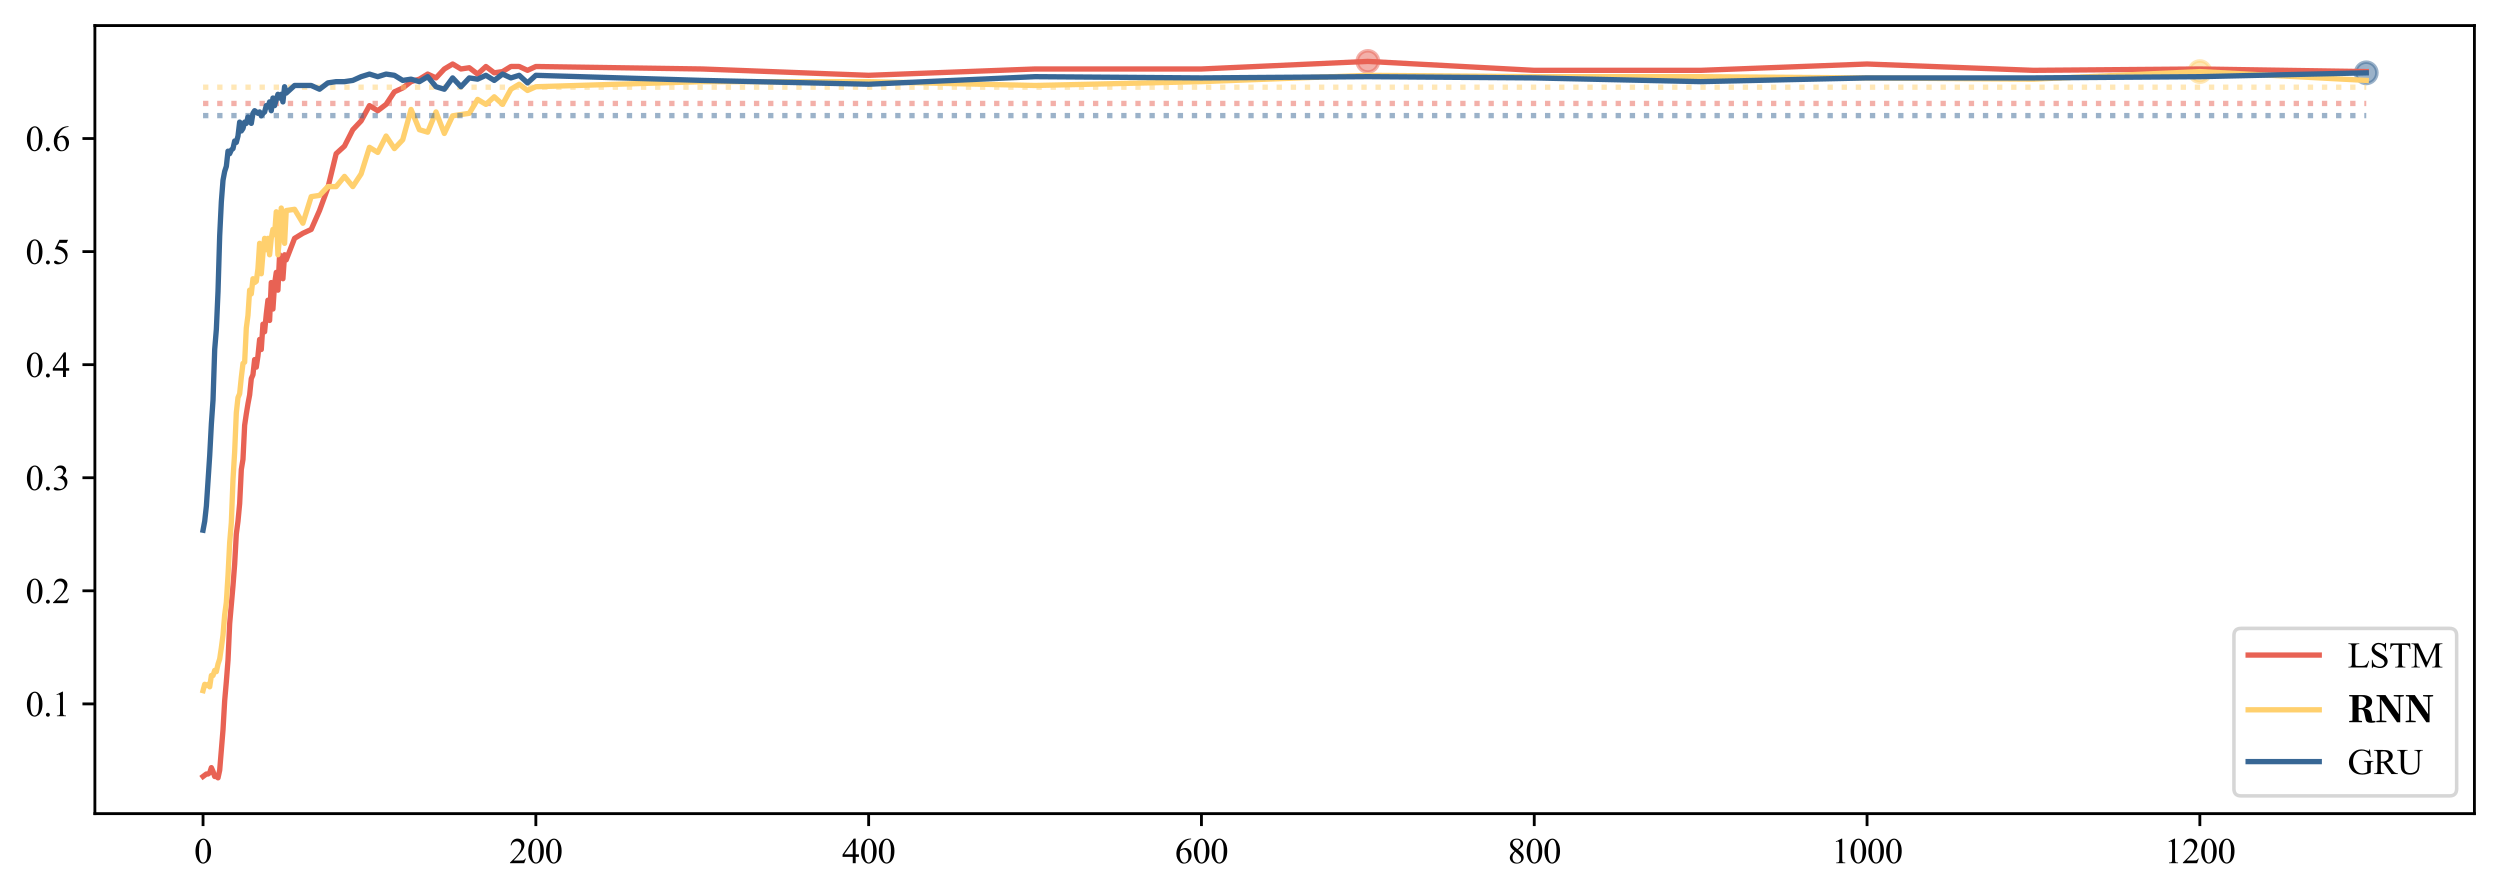 <?xml version="1.0" encoding="utf-8" standalone="no"?>
<!DOCTYPE svg PUBLIC "-//W3C//DTD SVG 1.1//EN"
  "http://www.w3.org/Graphics/SVG/1.1/DTD/svg11.dtd">
<svg xmlns:xlink="http://www.w3.org/1999/xlink" width="703.5pt" height="252.243pt" viewBox="0 0 703.5 252.243" xmlns="http://www.w3.org/2000/svg" version="1.1">
 <defs>
  <style type="text/css">*{stroke-linejoin: round; stroke-linecap: butt}</style>
 </defs>
 <g id="figure_1">
  <g id="patch_1">
   <path d="M 0 252.243 
L 703.5 252.243 
L 703.5 0 
L 0 0 
z
" style="fill: #ffffff"/>
  </g>
  <g id="axes_1">
   <g id="patch_2">
    <path d="M 26.7 228.96 
L 696.3 228.96 
L 696.3 7.2 
L 26.7 7.2 
z
" style="fill: #ffffff"/>
   </g>
   <g id="PathCollection_1">
    <defs>
     <path id="m10c3d98b32" d="M 0 3 
C 0.796 3 1.559 2.684 2.121 2.121 
C 2.684 1.559 3 0.796 3 0 
C 3 -0.796 2.684 -1.559 2.121 -2.121 
C 1.559 -2.684 0.796 -3 0 -3 
C -0.796 -3 -1.559 -2.684 -2.121 -2.121 
C -2.684 -1.559 -3 -0.796 -3 0 
C -3 0.796 -2.684 1.559 -2.121 2.121 
C -1.559 2.684 -0.796 3 0 3 
z
" style="stroke: #e86254; stroke-opacity: 0.5"/>
    </defs>
    <g clip-path="url(#p8e39d28f8e)">
     <use xlink:href="#m10c3d98b32" x="384.913" y="17.28" style="fill: #e86254; fill-opacity: 0.5; stroke: #e86254; stroke-opacity: 0.5"/>
    </g>
   </g>
   <g id="PathCollection_2">
    <defs>
     <path id="m430f01a3b1" d="M 0 3 
C 0.796 3 1.559 2.684 2.121 2.121 
C 2.684 1.559 3 0.796 3 0 
C 3 -0.796 2.684 -1.559 2.121 -2.121 
C 1.559 -2.684 0.796 -3 0 -3 
C -0.796 -3 -1.559 -2.684 -2.121 -2.121 
C -2.684 -1.559 -3 -0.796 -3 0 
C -3 0.796 -2.684 1.559 -2.121 2.121 
C -1.559 2.684 -0.796 3 0 3 
z
" style="stroke: #ffd06e; stroke-opacity: 0.5"/>
    </defs>
    <g clip-path="url(#p8e39d28f8e)">
     <use xlink:href="#m430f01a3b1" x="619.038" y="20.144" style="fill: #ffd06e; fill-opacity: 0.5; stroke: #ffd06e; stroke-opacity: 0.5"/>
    </g>
   </g>
   <g id="PathCollection_3">
    <defs>
     <path id="m28acc348ed" d="M 0 3 
C 0.796 3 1.559 2.684 2.121 2.121 
C 2.684 1.559 3 0.796 3 0 
C 3 -0.796 2.684 -1.559 2.121 -2.121 
C 1.559 -2.684 0.796 -3 0 -3 
C -0.796 -3 -1.559 -2.684 -2.121 -2.121 
C -2.684 -1.559 -3 -0.796 -3 0 
C -3 0.796 -2.684 1.559 -2.121 2.121 
C -1.559 2.684 -0.796 3 0 3 
z
" style="stroke: #386795; stroke-opacity: 0.5"/>
    </defs>
    <g clip-path="url(#p8e39d28f8e)">
     <use xlink:href="#m28acc348ed" x="665.864" y="20.494" style="fill: #386795; fill-opacity: 0.5; stroke: #386795; stroke-opacity: 0.5"/>
    </g>
   </g>
   <g id="matplotlib.axis_1">
    <g id="xtick_1">
     <g id="line2d_1">
      <defs>
       <path id="m9f390b57a8" d="M 0 0 
L 0 3.5 
" style="stroke: #000000; stroke-width: 0.8"/>
      </defs>
      <g>
       <use xlink:href="#m9f390b57a8" x="57.136" y="228.96" style="stroke: #000000; stroke-width: 0.8"/>
      </g>
     </g>
     <g id="text_1">
      <!-- 0 -->
      <g transform="translate(54.636 242.904) scale(0.1 -0.1)">
       <defs>
        <path id="TimesNewRomanPSMT-30" d="M 231 2094 
Q 231 2819 450 3342 
Q 669 3866 1031 4122 
Q 1313 4325 1613 4325 
Q 2100 4325 2488 3828 
Q 2972 3213 2972 2159 
Q 2972 1422 2759 906 
Q 2547 391 2217 158 
Q 1888 -75 1581 -75 
Q 975 -75 572 641 
Q 231 1244 231 2094 
z
M 844 2016 
Q 844 1141 1059 588 
Q 1238 122 1591 122 
Q 1759 122 1940 273 
Q 2122 425 2216 781 
Q 2359 1319 2359 2297 
Q 2359 3022 2209 3506 
Q 2097 3866 1919 4016 
Q 1791 4119 1609 4119 
Q 1397 4119 1231 3928 
Q 1006 3669 925 3112 
Q 844 2556 844 2016 
z
" transform="scale(0.016)"/>
       </defs>
       <use xlink:href="#TimesNewRomanPSMT-30"/>
      </g>
     </g>
    </g>
    <g id="xtick_2">
     <g id="line2d_2">
      <g>
       <use xlink:href="#m9f390b57a8" x="150.787" y="228.96" style="stroke: #000000; stroke-width: 0.8"/>
      </g>
     </g>
     <g id="text_2">
      <!-- 200 -->
      <g transform="translate(143.287 242.904) scale(0.1 -0.1)">
       <defs>
        <path id="TimesNewRomanPSMT-32" d="M 2934 816 
L 2638 0 
L 138 0 
L 138 116 
Q 1241 1122 1691 1759 
Q 2141 2397 2141 2925 
Q 2141 3328 1894 3587 
Q 1647 3847 1303 3847 
Q 991 3847 742 3664 
Q 494 3481 375 3128 
L 259 3128 
Q 338 3706 661 4015 
Q 984 4325 1469 4325 
Q 1984 4325 2329 3994 
Q 2675 3663 2675 3213 
Q 2675 2891 2525 2569 
Q 2294 2063 1775 1497 
Q 997 647 803 472 
L 1909 472 
Q 2247 472 2383 497 
Q 2519 522 2628 598 
Q 2738 675 2819 816 
L 2934 816 
z
" transform="scale(0.016)"/>
       </defs>
       <use xlink:href="#TimesNewRomanPSMT-32"/>
       <use xlink:href="#TimesNewRomanPSMT-30" x="50"/>
       <use xlink:href="#TimesNewRomanPSMT-30" x="100"/>
      </g>
     </g>
    </g>
    <g id="xtick_3">
     <g id="line2d_3">
      <g>
       <use xlink:href="#m9f390b57a8" x="244.437" y="228.96" style="stroke: #000000; stroke-width: 0.8"/>
      </g>
     </g>
     <g id="text_3">
      <!-- 400 -->
      <g transform="translate(236.937 242.904) scale(0.1 -0.1)">
       <defs>
        <path id="TimesNewRomanPSMT-34" d="M 2978 1563 
L 2978 1119 
L 2409 1119 
L 2409 0 
L 1894 0 
L 1894 1119 
L 100 1119 
L 100 1519 
L 2066 4325 
L 2409 4325 
L 2409 1563 
L 2978 1563 
z
M 1894 1563 
L 1894 3666 
L 406 1563 
L 1894 1563 
z
" transform="scale(0.016)"/>
       </defs>
       <use xlink:href="#TimesNewRomanPSMT-34"/>
       <use xlink:href="#TimesNewRomanPSMT-30" x="50"/>
       <use xlink:href="#TimesNewRomanPSMT-30" x="100"/>
      </g>
     </g>
    </g>
    <g id="xtick_4">
     <g id="line2d_4">
      <g>
       <use xlink:href="#m9f390b57a8" x="338.087" y="228.96" style="stroke: #000000; stroke-width: 0.8"/>
      </g>
     </g>
     <g id="text_4">
      <!-- 600 -->
      <g transform="translate(330.587 242.904) scale(0.1 -0.1)">
       <defs>
        <path id="TimesNewRomanPSMT-36" d="M 2869 4325 
L 2869 4209 
Q 2456 4169 2195 4045 
Q 1934 3922 1679 3669 
Q 1425 3416 1258 3105 
Q 1091 2794 978 2366 
Q 1428 2675 1881 2675 
Q 2316 2675 2634 2325 
Q 2953 1975 2953 1425 
Q 2953 894 2631 456 
Q 2244 -75 1606 -75 
Q 1172 -75 869 213 
Q 275 772 275 1663 
Q 275 2231 503 2743 
Q 731 3256 1154 3653 
Q 1578 4050 1965 4187 
Q 2353 4325 2688 4325 
L 2869 4325 
z
M 925 2138 
Q 869 1716 869 1456 
Q 869 1156 980 804 
Q 1091 453 1309 247 
Q 1469 100 1697 100 
Q 1969 100 2183 356 
Q 2397 613 2397 1088 
Q 2397 1622 2184 2012 
Q 1972 2403 1581 2403 
Q 1463 2403 1327 2353 
Q 1191 2303 925 2138 
z
" transform="scale(0.016)"/>
       </defs>
       <use xlink:href="#TimesNewRomanPSMT-36"/>
       <use xlink:href="#TimesNewRomanPSMT-30" x="50"/>
       <use xlink:href="#TimesNewRomanPSMT-30" x="100"/>
      </g>
     </g>
    </g>
    <g id="xtick_5">
     <g id="line2d_5">
      <g>
       <use xlink:href="#m9f390b57a8" x="431.738" y="228.96" style="stroke: #000000; stroke-width: 0.8"/>
      </g>
     </g>
     <g id="text_5">
      <!-- 800 -->
      <g transform="translate(424.238 242.904) scale(0.1 -0.1)">
       <defs>
        <path id="TimesNewRomanPSMT-38" d="M 1228 2134 
Q 725 2547 579 2797 
Q 434 3047 434 3316 
Q 434 3728 753 4026 
Q 1072 4325 1600 4325 
Q 2113 4325 2425 4047 
Q 2738 3769 2738 3413 
Q 2738 3175 2569 2928 
Q 2400 2681 1866 2347 
Q 2416 1922 2594 1678 
Q 2831 1359 2831 1006 
Q 2831 559 2490 242 
Q 2150 -75 1597 -75 
Q 994 -75 656 303 
Q 388 606 388 966 
Q 388 1247 577 1523 
Q 766 1800 1228 2134 
z
M 1719 2469 
Q 2094 2806 2194 3001 
Q 2294 3197 2294 3444 
Q 2294 3772 2109 3958 
Q 1925 4144 1606 4144 
Q 1288 4144 1088 3959 
Q 888 3775 888 3528 
Q 888 3366 970 3203 
Q 1053 3041 1206 2894 
L 1719 2469 
z
M 1375 2016 
Q 1116 1797 991 1539 
Q 866 1281 866 981 
Q 866 578 1086 336 
Q 1306 94 1647 94 
Q 1984 94 2187 284 
Q 2391 475 2391 747 
Q 2391 972 2272 1150 
Q 2050 1481 1375 2016 
z
" transform="scale(0.016)"/>
       </defs>
       <use xlink:href="#TimesNewRomanPSMT-38"/>
       <use xlink:href="#TimesNewRomanPSMT-30" x="50"/>
       <use xlink:href="#TimesNewRomanPSMT-30" x="100"/>
      </g>
     </g>
    </g>
    <g id="xtick_6">
     <g id="line2d_6">
      <g>
       <use xlink:href="#m9f390b57a8" x="525.388" y="228.96" style="stroke: #000000; stroke-width: 0.8"/>
      </g>
     </g>
     <g id="text_6">
      <!-- 1000 -->
      <g transform="translate(515.388 242.904) scale(0.1 -0.1)">
       <defs>
        <path id="TimesNewRomanPSMT-31" d="M 750 3822 
L 1781 4325 
L 1884 4325 
L 1884 747 
Q 1884 391 1914 303 
Q 1944 216 2037 169 
Q 2131 122 2419 116 
L 2419 0 
L 825 0 
L 825 116 
Q 1125 122 1212 167 
Q 1300 213 1334 289 
Q 1369 366 1369 747 
L 1369 3034 
Q 1369 3497 1338 3628 
Q 1316 3728 1258 3775 
Q 1200 3822 1119 3822 
Q 1003 3822 797 3725 
L 750 3822 
z
" transform="scale(0.016)"/>
       </defs>
       <use xlink:href="#TimesNewRomanPSMT-31"/>
       <use xlink:href="#TimesNewRomanPSMT-30" x="50"/>
       <use xlink:href="#TimesNewRomanPSMT-30" x="100"/>
       <use xlink:href="#TimesNewRomanPSMT-30" x="150"/>
      </g>
     </g>
    </g>
    <g id="xtick_7">
     <g id="line2d_7">
      <g>
       <use xlink:href="#m9f390b57a8" x="619.038" y="228.96" style="stroke: #000000; stroke-width: 0.8"/>
      </g>
     </g>
     <g id="text_7">
      <!-- 1200 -->
      <g transform="translate(609.038 242.904) scale(0.1 -0.1)">
       <use xlink:href="#TimesNewRomanPSMT-31"/>
       <use xlink:href="#TimesNewRomanPSMT-32" x="50"/>
       <use xlink:href="#TimesNewRomanPSMT-30" x="100"/>
       <use xlink:href="#TimesNewRomanPSMT-30" x="150"/>
      </g>
     </g>
    </g>
   </g>
   <g id="matplotlib.axis_2">
    <g id="ytick_1">
     <g id="line2d_8">
      <defs>
       <path id="m44c5c07763" d="M 0 0 
L -3.5 0 
" style="stroke: #000000; stroke-width: 0.8"/>
      </defs>
      <g>
       <use xlink:href="#m44c5c07763" x="26.7" y="198.071" style="stroke: #000000; stroke-width: 0.8"/>
      </g>
     </g>
     <g id="text_8">
      <!-- 0.1 -->
      <g transform="translate(7.2 201.543) scale(0.1 -0.1)">
       <defs>
        <path id="TimesNewRomanPSMT-2e" d="M 800 606 
Q 947 606 1047 504 
Q 1147 403 1147 259 
Q 1147 116 1045 14 
Q 944 -88 800 -88 
Q 656 -88 554 14 
Q 453 116 453 259 
Q 453 406 554 506 
Q 656 606 800 606 
z
" transform="scale(0.016)"/>
       </defs>
       <use xlink:href="#TimesNewRomanPSMT-30"/>
       <use xlink:href="#TimesNewRomanPSMT-2e" x="50"/>
       <use xlink:href="#TimesNewRomanPSMT-31" x="75"/>
      </g>
     </g>
    </g>
    <g id="ytick_2">
     <g id="line2d_9">
      <g>
       <use xlink:href="#m44c5c07763" x="26.7" y="166.253" style="stroke: #000000; stroke-width: 0.8"/>
      </g>
     </g>
     <g id="text_9">
      <!-- 0.2 -->
      <g transform="translate(7.2 169.725) scale(0.1 -0.1)">
       <use xlink:href="#TimesNewRomanPSMT-30"/>
       <use xlink:href="#TimesNewRomanPSMT-2e" x="50"/>
       <use xlink:href="#TimesNewRomanPSMT-32" x="75"/>
      </g>
     </g>
    </g>
    <g id="ytick_3">
     <g id="line2d_10">
      <g>
       <use xlink:href="#m44c5c07763" x="26.7" y="134.435" style="stroke: #000000; stroke-width: 0.8"/>
      </g>
     </g>
     <g id="text_10">
      <!-- 0.3 -->
      <g transform="translate(7.2 137.906) scale(0.1 -0.1)">
       <defs>
        <path id="TimesNewRomanPSMT-33" d="M 325 3431 
Q 506 3859 782 4092 
Q 1059 4325 1472 4325 
Q 1981 4325 2253 3994 
Q 2459 3747 2459 3466 
Q 2459 3003 1878 2509 
Q 2269 2356 2469 2072 
Q 2669 1788 2669 1403 
Q 2669 853 2319 450 
Q 1863 -75 997 -75 
Q 569 -75 414 31 
Q 259 138 259 259 
Q 259 350 332 419 
Q 406 488 509 488 
Q 588 488 669 463 
Q 722 447 909 348 
Q 1097 250 1169 231 
Q 1284 197 1416 197 
Q 1734 197 1970 444 
Q 2206 691 2206 1028 
Q 2206 1275 2097 1509 
Q 2016 1684 1919 1775 
Q 1784 1900 1550 2001 
Q 1316 2103 1072 2103 
L 972 2103 
L 972 2197 
Q 1219 2228 1467 2375 
Q 1716 2522 1828 2728 
Q 1941 2934 1941 3181 
Q 1941 3503 1739 3701 
Q 1538 3900 1238 3900 
Q 753 3900 428 3381 
L 325 3431 
z
" transform="scale(0.016)"/>
       </defs>
       <use xlink:href="#TimesNewRomanPSMT-30"/>
       <use xlink:href="#TimesNewRomanPSMT-2e" x="50"/>
       <use xlink:href="#TimesNewRomanPSMT-33" x="75"/>
      </g>
     </g>
    </g>
    <g id="ytick_4">
     <g id="line2d_11">
      <g>
       <use xlink:href="#m44c5c07763" x="26.7" y="102.616" style="stroke: #000000; stroke-width: 0.8"/>
      </g>
     </g>
     <g id="text_11">
      <!-- 0.4 -->
      <g transform="translate(7.2 106.088) scale(0.1 -0.1)">
       <use xlink:href="#TimesNewRomanPSMT-30"/>
       <use xlink:href="#TimesNewRomanPSMT-2e" x="50"/>
       <use xlink:href="#TimesNewRomanPSMT-34" x="75"/>
      </g>
     </g>
    </g>
    <g id="ytick_5">
     <g id="line2d_12">
      <g>
       <use xlink:href="#m44c5c07763" x="26.7" y="70.798" style="stroke: #000000; stroke-width: 0.8"/>
      </g>
     </g>
     <g id="text_12">
      <!-- 0.5 -->
      <g transform="translate(7.2 74.27) scale(0.1 -0.1)">
       <defs>
        <path id="TimesNewRomanPSMT-35" d="M 2778 4238 
L 2534 3706 
L 1259 3706 
L 981 3138 
Q 1809 3016 2294 2522 
Q 2709 2097 2709 1522 
Q 2709 1188 2573 903 
Q 2438 619 2231 419 
Q 2025 219 1772 97 
Q 1413 -75 1034 -75 
Q 653 -75 479 54 
Q 306 184 306 341 
Q 306 428 378 495 
Q 450 563 559 563 
Q 641 563 702 538 
Q 763 513 909 409 
Q 1144 247 1384 247 
Q 1750 247 2026 523 
Q 2303 800 2303 1197 
Q 2303 1581 2056 1914 
Q 1809 2247 1375 2428 
Q 1034 2569 447 2591 
L 1259 4238 
L 2778 4238 
z
" transform="scale(0.016)"/>
       </defs>
       <use xlink:href="#TimesNewRomanPSMT-30"/>
       <use xlink:href="#TimesNewRomanPSMT-2e" x="50"/>
       <use xlink:href="#TimesNewRomanPSMT-35" x="75"/>
      </g>
     </g>
    </g>
    <g id="ytick_6">
     <g id="line2d_13">
      <g>
       <use xlink:href="#m44c5c07763" x="26.7" y="38.98" style="stroke: #000000; stroke-width: 0.8"/>
      </g>
     </g>
     <g id="text_13">
      <!-- 0.6 -->
      <g transform="translate(7.2 42.452) scale(0.1 -0.1)">
       <use xlink:href="#TimesNewRomanPSMT-30"/>
       <use xlink:href="#TimesNewRomanPSMT-2e" x="50"/>
       <use xlink:href="#TimesNewRomanPSMT-36" x="75"/>
      </g>
     </g>
    </g>
   </g>
   <g id="line2d_14">
    <path d="M 57.136 218.498 
L 57.605 218.148 
L 58.073 217.798 
L 58.541 217.798 
L 59.009 217.448 
L 59.478 216.016 
L 59.946 217.098 
L 60.414 218.498 
L 60.882 218.498 
L 61.351 218.88 
L 61.819 216.748 
L 62.287 211.053 
L 62.755 205.357 
L 63.224 197.18 
L 63.692 191.835 
L 64.16 185.821 
L 64.628 175.512 
L 65.097 170.166 
L 65.565 164.821 
L 66.033 158.775 
L 66.501 150.248 
L 66.97 146.685 
L 67.438 141.721 
L 67.906 132.112 
L 68.374 129.28 
L 68.843 119.671 
L 69.311 116.489 
L 69.779 113.625 
L 70.247 111.144 
L 70.716 106.53 
L 71.184 105.448 
L 71.652 101.185 
L 72.12 103.316 
L 72.589 100.135 
L 73.057 95.521 
L 73.525 98.353 
L 73.993 91.225 
L 74.462 93.357 
L 74.93 88.394 
L 75.398 84.48 
L 75.866 90.175 
L 76.335 79.516 
L 76.803 86.962 
L 77.271 79.866 
L 77.739 76.653 
L 78.208 81.648 
L 78.676 71.689 
L 79.144 72.739 
L 79.612 78.435 
L 80.081 71.689 
L 80.549 73.121 
L 82.89 67.075 
L 85.231 65.644 
L 87.573 64.562 
L 89.914 59.248 
L 92.255 52.853 
L 94.597 43.244 
L 96.938 41.112 
L 99.279 36.498 
L 101.62 34.016 
L 103.962 29.721 
L 106.303 31.153 
L 108.644 29.371 
L 110.985 25.839 
L 113.327 24.757 
L 115.668 22.975 
L 118.009 22.275 
L 120.35 20.844 
L 122.692 21.925 
L 125.033 19.412 
L 127.374 18.012 
L 129.715 19.412 
L 132.057 19.062 
L 134.398 20.844 
L 136.739 18.712 
L 139.08 20.494 
L 141.422 20.144 
L 143.763 18.712 
L 146.104 18.712 
L 148.445 19.794 
L 150.787 18.712 
L 197.612 19.412 
L 244.437 21.194 
L 291.262 19.412 
L 338.087 19.412 
L 384.913 17.28 
L 431.738 19.794 
L 478.563 19.794 
L 525.388 18.012 
L 572.213 19.794 
L 619.038 19.412 
L 665.864 20.144 
" clip-path="url(#p8e39d28f8e)" style="fill: none; stroke: #e86254; stroke-width: 1.5; stroke-linecap: square"/>
   </g>
   <g id="LineCollection_1">
    <path d="M 57.136 29.116 
L 665.864 29.116 
" clip-path="url(#p8e39d28f8e)" style="fill: none; stroke-dasharray: 1.5,2.475; stroke-dashoffset: 0; stroke: #e86254; stroke-opacity: 0.5; stroke-width: 1.5"/>
   </g>
   <g id="line2d_15">
    <path d="M 57.136 194.348 
L 57.605 192.566 
L 58.073 192.916 
L 58.541 192.566 
L 59.009 193.266 
L 59.478 190.085 
L 59.946 190.085 
L 60.414 188.653 
L 60.882 189.003 
L 61.351 186.871 
L 61.819 185.439 
L 62.287 182.257 
L 62.755 178.694 
L 63.224 172.998 
L 63.692 169.466 
L 64.16 161.989 
L 64.628 152.73 
L 65.097 147.066 
L 65.565 134.975 
L 66.033 127.148 
L 66.501 116.139 
L 66.97 111.875 
L 67.438 110.794 
L 67.906 106.18 
L 68.374 102.266 
L 68.843 101.916 
L 69.311 92.307 
L 69.779 88.744 
L 70.247 81.648 
L 70.716 82.698 
L 71.184 78.435 
L 71.652 79.516 
L 72.12 79.166 
L 72.589 75.603 
L 73.057 68.475 
L 73.525 77.035 
L 73.993 71.339 
L 74.462 67.075 
L 74.93 70.257 
L 75.398 67.075 
L 75.866 71.689 
L 76.335 67.075 
L 76.803 64.562 
L 77.271 65.994 
L 77.739 59.598 
L 78.208 71.689 
L 78.676 66.725 
L 79.144 58.548 
L 79.612 64.562 
L 80.081 68.475 
L 80.549 59.248 
L 82.89 58.898 
L 85.231 62.812 
L 87.573 55.335 
L 89.914 54.985 
L 92.255 52.503 
L 94.597 52.503 
L 96.938 49.639 
L 99.279 52.503 
L 101.62 48.939 
L 103.962 41.462 
L 106.303 42.894 
L 108.644 38.28 
L 110.985 41.812 
L 113.327 39.33 
L 115.668 30.803 
L 118.009 36.498 
L 120.35 37.198 
L 122.692 31.503 
L 125.033 37.548 
L 127.374 32.585 
L 129.715 32.235 
L 132.057 31.885 
L 134.398 27.971 
L 136.739 29.371 
L 139.08 27.239 
L 141.422 29.371 
L 143.763 25.107 
L 146.104 23.707 
L 148.445 25.457 
L 150.787 24.407 
L 197.612 22.975 
L 244.437 22.975 
L 291.262 24.057 
L 338.087 22.975 
L 384.913 21.194 
L 431.738 21.575 
L 478.563 21.575 
L 525.388 21.925 
L 572.213 22.275 
L 619.038 20.144 
L 665.864 22.625 
" clip-path="url(#p8e39d28f8e)" style="fill: none; stroke: #ffd06e; stroke-width: 1.5; stroke-linecap: square"/>
   </g>
   <g id="LineCollection_2">
    <path d="M 57.136 24.535 
L 665.864 24.535 
" clip-path="url(#p8e39d28f8e)" style="fill: none; stroke-dasharray: 1.5,2.475; stroke-dashoffset: 0; stroke: #ffd06e; stroke-opacity: 0.5; stroke-width: 1.5"/>
   </g>
   <g id="line2d_16">
    <path d="M 57.136 149.198 
L 57.605 146.685 
L 58.073 142.421 
L 58.541 135.325 
L 59.009 128.198 
L 59.478 119.321 
L 59.946 112.575 
L 60.414 98.353 
L 60.882 92.657 
L 61.351 81.998 
L 61.819 66.344 
L 62.287 56.766 
L 62.755 50.721 
L 63.224 48.239 
L 63.692 46.807 
L 64.16 42.544 
L 64.628 43.244 
L 65.097 42.194 
L 65.565 41.812 
L 66.033 39.68 
L 66.501 40.062 
L 66.97 38.28 
L 67.438 34.366 
L 67.906 36.848 
L 68.374 36.148 
L 68.843 34.366 
L 69.311 34.716 
L 69.779 32.935 
L 70.247 33.285 
L 70.716 34.716 
L 71.184 31.885 
L 71.652 31.153 
L 72.12 31.503 
L 72.589 31.885 
L 73.057 31.503 
L 73.525 32.585 
L 73.993 31.885 
L 74.462 31.503 
L 74.93 29.721 
L 75.398 30.103 
L 75.866 28.671 
L 76.335 31.153 
L 76.803 27.589 
L 77.271 29.721 
L 77.739 27.971 
L 78.208 26.539 
L 78.676 27.589 
L 79.144 26.539 
L 79.612 28.671 
L 80.081 24.407 
L 80.549 26.189 
L 82.89 24.057 
L 85.231 24.057 
L 87.573 24.057 
L 89.914 25.107 
L 92.255 23.325 
L 94.597 22.975 
L 96.938 22.975 
L 99.279 22.625 
L 101.62 21.575 
L 103.962 20.844 
L 106.303 21.575 
L 108.644 20.844 
L 110.985 21.194 
L 113.327 22.625 
L 115.668 22.275 
L 118.009 22.975 
L 120.35 21.575 
L 122.692 24.407 
L 125.033 25.107 
L 127.374 21.925 
L 129.715 24.407 
L 132.057 21.925 
L 134.398 22.275 
L 136.739 21.194 
L 139.08 22.625 
L 141.422 20.844 
L 143.763 21.925 
L 146.104 21.194 
L 148.445 23.325 
L 150.787 21.194 
L 197.612 22.625 
L 244.437 23.707 
L 291.262 21.575 
L 338.087 21.925 
L 384.913 21.575 
L 431.738 21.925 
L 478.563 22.975 
L 525.388 21.925 
L 572.213 21.925 
L 619.038 21.575 
L 665.864 20.494 
" clip-path="url(#p8e39d28f8e)" style="fill: none; stroke: #386795; stroke-width: 1.5; stroke-linecap: square"/>
   </g>
   <g id="LineCollection_3">
    <path d="M 57.136 32.521 
L 665.864 32.521 
" clip-path="url(#p8e39d28f8e)" style="fill: none; stroke-dasharray: 1.5,2.475; stroke-dashoffset: 0; stroke: #386795; stroke-opacity: 0.5; stroke-width: 1.5"/>
   </g>
   <g id="patch_3">
    <path d="M 26.7 228.96 
L 26.7 7.2 
" style="fill: none; stroke: #000000; stroke-width: 0.8; stroke-linejoin: miter; stroke-linecap: square"/>
   </g>
   <g id="patch_4">
    <path d="M 696.3 228.96 
L 696.3 7.2 
" style="fill: none; stroke: #000000; stroke-width: 0.8; stroke-linejoin: miter; stroke-linecap: square"/>
   </g>
   <g id="patch_5">
    <path d="M 26.7 228.96 
L 696.3 228.96 
" style="fill: none; stroke: #000000; stroke-width: 0.8; stroke-linejoin: miter; stroke-linecap: square"/>
   </g>
   <g id="patch_6">
    <path d="M 26.7 7.2 
L 696.3 7.2 
" style="fill: none; stroke: #000000; stroke-width: 0.8; stroke-linejoin: miter; stroke-linecap: square"/>
   </g>
   <g id="legend_1">
    <g id="patch_7">
     <path d="M 630.631 223.96 
L 689.3 223.96 
Q 691.3 223.96 691.3 221.96 
L 691.3 178.832 
Q 691.3 176.832 689.3 176.832 
L 630.631 176.832 
Q 628.631 176.832 628.631 178.832 
L 628.631 221.96 
Q 628.631 223.96 630.631 223.96 
z
" style="fill: #ffffff; opacity: 0.8; stroke: #cccccc; stroke-linejoin: miter"/>
    </g>
    <g id="line2d_17">
     <path d="M 632.631 184.332 
L 642.631 184.332 
L 652.631 184.332 
" style="fill: none; stroke: #e86254; stroke-width: 1.5; stroke-linecap: square"/>
    </g>
    <g id="text_14">
     <!-- LSTM -->
     <g transform="translate(660.631 187.832) scale(0.1 -0.1)">
      <defs>
       <path id="TimesNewRomanPSMT-4c" d="M 3669 1172 
L 3772 1150 
L 3409 0 
L 128 0 
L 128 116 
L 288 116 
Q 556 116 672 291 
Q 738 391 738 753 
L 738 3488 
Q 738 3884 650 3984 
Q 528 4122 288 4122 
L 128 4122 
L 128 4238 
L 2047 4238 
L 2047 4122 
Q 1709 4125 1573 4059 
Q 1438 3994 1388 3894 
Q 1338 3794 1338 3416 
L 1338 753 
Q 1338 494 1388 397 
Q 1425 331 1503 300 
Q 1581 269 1991 269 
L 2300 269 
Q 2788 269 2984 341 
Q 3181 413 3343 595 
Q 3506 778 3669 1172 
z
" transform="scale(0.016)"/>
       <path id="TimesNewRomanPSMT-53" d="M 2934 4334 
L 2934 2869 
L 2819 2869 
Q 2763 3291 2617 3541 
Q 2472 3791 2203 3937 
Q 1934 4084 1647 4084 
Q 1322 4084 1109 3886 
Q 897 3688 897 3434 
Q 897 3241 1031 3081 
Q 1225 2847 1953 2456 
Q 2547 2138 2764 1967 
Q 2981 1797 3098 1565 
Q 3216 1334 3216 1081 
Q 3216 600 2842 251 
Q 2469 -97 1881 -97 
Q 1697 -97 1534 -69 
Q 1438 -53 1133 45 
Q 828 144 747 144 
Q 669 144 623 97 
Q 578 50 556 -97 
L 441 -97 
L 441 1356 
L 556 1356 
Q 638 900 775 673 
Q 913 447 1195 297 
Q 1478 147 1816 147 
Q 2206 147 2432 353 
Q 2659 559 2659 841 
Q 2659 997 2573 1156 
Q 2488 1316 2306 1453 
Q 2184 1547 1640 1851 
Q 1097 2156 867 2337 
Q 638 2519 519 2737 
Q 400 2956 400 3219 
Q 400 3675 750 4004 
Q 1100 4334 1641 4334 
Q 1978 4334 2356 4169 
Q 2531 4091 2603 4091 
Q 2684 4091 2736 4139 
Q 2788 4188 2819 4334 
L 2934 4334 
z
" transform="scale(0.016)"/>
       <path id="TimesNewRomanPSMT-54" d="M 3703 4238 
L 3750 3244 
L 3631 3244 
Q 3597 3506 3538 3619 
Q 3441 3800 3280 3886 
Q 3119 3972 2856 3972 
L 2259 3972 
L 2259 734 
Q 2259 344 2344 247 
Q 2463 116 2709 116 
L 2856 116 
L 2856 0 
L 1059 0 
L 1059 116 
L 1209 116 
Q 1478 116 1591 278 
Q 1659 378 1659 734 
L 1659 3972 
L 1150 3972 
Q 853 3972 728 3928 
Q 566 3869 450 3700 
Q 334 3531 313 3244 
L 194 3244 
L 244 4238 
L 3703 4238 
z
" transform="scale(0.016)"/>
       <path id="TimesNewRomanPSMT-4d" d="M 2619 0 
L 981 3566 
L 981 734 
Q 981 344 1066 247 
Q 1181 116 1431 116 
L 1581 116 
L 1581 0 
L 106 0 
L 106 116 
L 256 116 
Q 525 116 638 278 
Q 706 378 706 734 
L 706 3503 
Q 706 3784 644 3909 
Q 600 4000 483 4061 
Q 366 4122 106 4122 
L 106 4238 
L 1306 4238 
L 2844 922 
L 4356 4238 
L 5556 4238 
L 5556 4122 
L 5409 4122 
Q 5138 4122 5025 3959 
Q 4956 3859 4956 3503 
L 4956 734 
Q 4956 344 5044 247 
Q 5159 116 5409 116 
L 5556 116 
L 5556 0 
L 3756 0 
L 3756 116 
L 3906 116 
Q 4178 116 4288 278 
Q 4356 378 4356 734 
L 4356 3566 
L 2722 0 
L 2619 0 
z
" transform="scale(0.016)"/>
      </defs>
      <use xlink:href="#TimesNewRomanPSMT-4c"/>
      <use xlink:href="#TimesNewRomanPSMT-53" x="61.084"/>
      <use xlink:href="#TimesNewRomanPSMT-54" x="116.699"/>
      <use xlink:href="#TimesNewRomanPSMT-4d" x="177.783"/>
     </g>
    </g>
    <g id="line2d_18">
     <path d="M 632.631 199.733 
L 642.631 199.733 
L 652.631 199.733 
" style="fill: none; stroke: #ffd06e; stroke-width: 1.5; stroke-linecap: square"/>
    </g>
    <g id="text_15">
     <!-- RNN -->
     <g transform="translate(660.631 203.233) scale(0.1 -0.1)">
      <defs>
       <path id="SourceHanSerifCN-Heavy-52" d="M 263 4563 
L 263 4781 
L 2572 4781 
Q 3413 4781 3859 4465 
Q 4306 4150 4306 3578 
Q 4306 3316 4176 3077 
Q 4047 2838 3748 2661 
Q 3450 2484 2944 2406 
Q 3363 2353 3600 2214 
Q 3838 2075 3953 1848 
Q 4069 1622 4122 1306 
L 4319 256 
L 4891 219 
L 4891 0 
Q 4694 -47 4531 -72 
Q 4369 -97 4128 -97 
Q 3688 -97 3442 54 
Q 3197 206 3150 594 
L 2963 1478 
Q 2897 1872 2747 2065 
Q 2597 2259 2228 2259 
L 1919 2259 
Q 1919 1756 1922 1261 
Q 1925 766 1941 275 
L 2528 219 
L 2528 0 
L 263 0 
L 263 219 
L 838 275 
Q 847 759 848 1253 
Q 850 1747 850 2247 
L 850 2528 
Q 850 3028 848 3523 
Q 847 4019 838 4513 
L 263 4563 
z
M 1941 4538 
Q 1925 4053 1922 3550 
Q 1919 3047 1919 2497 
L 2291 2497 
Q 2650 2497 2867 2640 
Q 3084 2784 3184 3026 
Q 3284 3269 3284 3559 
Q 3284 4034 3032 4286 
Q 2781 4538 2297 4538 
L 1941 4538 
z
" transform="scale(0.016)"/>
       <path id="SourceHanSerifCN-Heavy-4e" d="M 3872 -13 
L 1113 3975 
L 1184 1472 
L 1184 306 
L 1997 219 
L 1997 0 
L 225 0 
L 225 219 
L 850 313 
L 850 4359 
L 750 4513 
L 263 4563 
L 263 4781 
L 1838 4781 
L 4178 1403 
L 4153 3059 
L 4153 4475 
L 3291 4563 
L 3291 4781 
L 5069 4781 
L 5069 4563 
L 4434 4475 
L 4434 -13 
L 3872 -13 
z
" transform="scale(0.016)"/>
      </defs>
      <use xlink:href="#SourceHanSerifCN-Heavy-52"/>
      <use xlink:href="#SourceHanSerifCN-Heavy-4e" x="77.002"/>
      <use xlink:href="#SourceHanSerifCN-Heavy-4e" x="159.521"/>
     </g>
    </g>
    <g id="line2d_19">
     <path d="M 632.631 214.321 
L 642.631 214.321 
L 652.631 214.321 
" style="fill: none; stroke: #386795; stroke-width: 1.5; stroke-linecap: square"/>
    </g>
    <g id="text_16">
     <!-- GRU -->
     <g transform="translate(660.631 217.821) scale(0.1 -0.1)">
      <defs>
       <path id="TimesNewRomanPSMT-47" d="M 3928 4334 
L 4038 2997 
L 3928 2997 
Q 3763 3497 3500 3750 
Q 3122 4116 2528 4116 
Q 1719 4116 1297 3475 
Q 944 2934 944 2188 
Q 944 1581 1178 1081 
Q 1413 581 1792 348 
Q 2172 116 2572 116 
Q 2806 116 3025 175 
Q 3244 234 3447 350 
L 3447 1575 
Q 3447 1894 3398 1992 
Q 3350 2091 3248 2142 
Q 3147 2194 2891 2194 
L 2891 2313 
L 4531 2313 
L 4531 2194 
L 4453 2194 
Q 4209 2194 4119 2031 
Q 4056 1916 4056 1575 
L 4056 278 
Q 3697 84 3347 -6 
Q 2997 -97 2569 -97 
Q 1341 -97 703 691 
Q 225 1281 225 2053 
Q 225 2613 494 3125 
Q 813 3734 1369 4063 
Q 1834 4334 2469 4334 
Q 2700 4334 2889 4296 
Q 3078 4259 3425 4131 
Q 3600 4066 3659 4066 
Q 3719 4066 3761 4120 
Q 3803 4175 3813 4334 
L 3928 4334 
z
" transform="scale(0.016)"/>
       <path id="TimesNewRomanPSMT-52" d="M 4325 0 
L 3194 0 
L 1759 1981 
Q 1600 1975 1500 1975 
Q 1459 1975 1412 1976 
Q 1366 1978 1316 1981 
L 1316 750 
Q 1316 350 1403 253 
Q 1522 116 1759 116 
L 1925 116 
L 1925 0 
L 109 0 
L 109 116 
L 269 116 
Q 538 116 653 291 
Q 719 388 719 750 
L 719 3488 
Q 719 3888 631 3984 
Q 509 4122 269 4122 
L 109 4122 
L 109 4238 
L 1653 4238 
Q 2328 4238 2648 4139 
Q 2969 4041 3192 3777 
Q 3416 3513 3416 3147 
Q 3416 2756 3161 2468 
Q 2906 2181 2372 2063 
L 3247 847 
Q 3547 428 3762 290 
Q 3978 153 4325 116 
L 4325 0 
z
M 1316 2178 
Q 1375 2178 1419 2176 
Q 1463 2175 1491 2175 
Q 2097 2175 2405 2437 
Q 2713 2700 2713 3106 
Q 2713 3503 2464 3751 
Q 2216 4000 1806 4000 
Q 1625 4000 1316 3941 
L 1316 2178 
z
" transform="scale(0.016)"/>
       <path id="TimesNewRomanPSMT-55" d="M 3053 4122 
L 3053 4238 
L 4553 4238 
L 4553 4122 
L 4394 4122 
Q 4144 4122 4009 3913 
Q 3944 3816 3944 3463 
L 3944 1744 
Q 3944 1106 3817 754 
Q 3691 403 3320 151 
Q 2950 -100 2313 -100 
Q 1619 -100 1259 140 
Q 900 381 750 788 
Q 650 1066 650 1831 
L 650 3488 
Q 650 3878 542 4000 
Q 434 4122 194 4122 
L 34 4122 
L 34 4238 
L 1866 4238 
L 1866 4122 
L 1703 4122 
Q 1441 4122 1328 3956 
Q 1250 3844 1250 3488 
L 1250 1641 
Q 1250 1394 1295 1075 
Q 1341 756 1459 578 
Q 1578 400 1801 284 
Q 2025 169 2350 169 
Q 2766 169 3094 350 
Q 3422 531 3542 814 
Q 3663 1097 3663 1772 
L 3663 3488 
Q 3663 3884 3575 3984 
Q 3453 4122 3213 4122 
L 3053 4122 
z
" transform="scale(0.016)"/>
      </defs>
      <use xlink:href="#TimesNewRomanPSMT-47"/>
      <use xlink:href="#TimesNewRomanPSMT-52" x="72.217"/>
      <use xlink:href="#TimesNewRomanPSMT-55" x="138.916"/>
     </g>
    </g>
   </g>
  </g>
 </g>
 <defs>
  <clipPath id="p8e39d28f8e">
   <rect x="26.7" y="7.2" width="669.6" height="221.76"/>
  </clipPath>
 </defs>
</svg>
